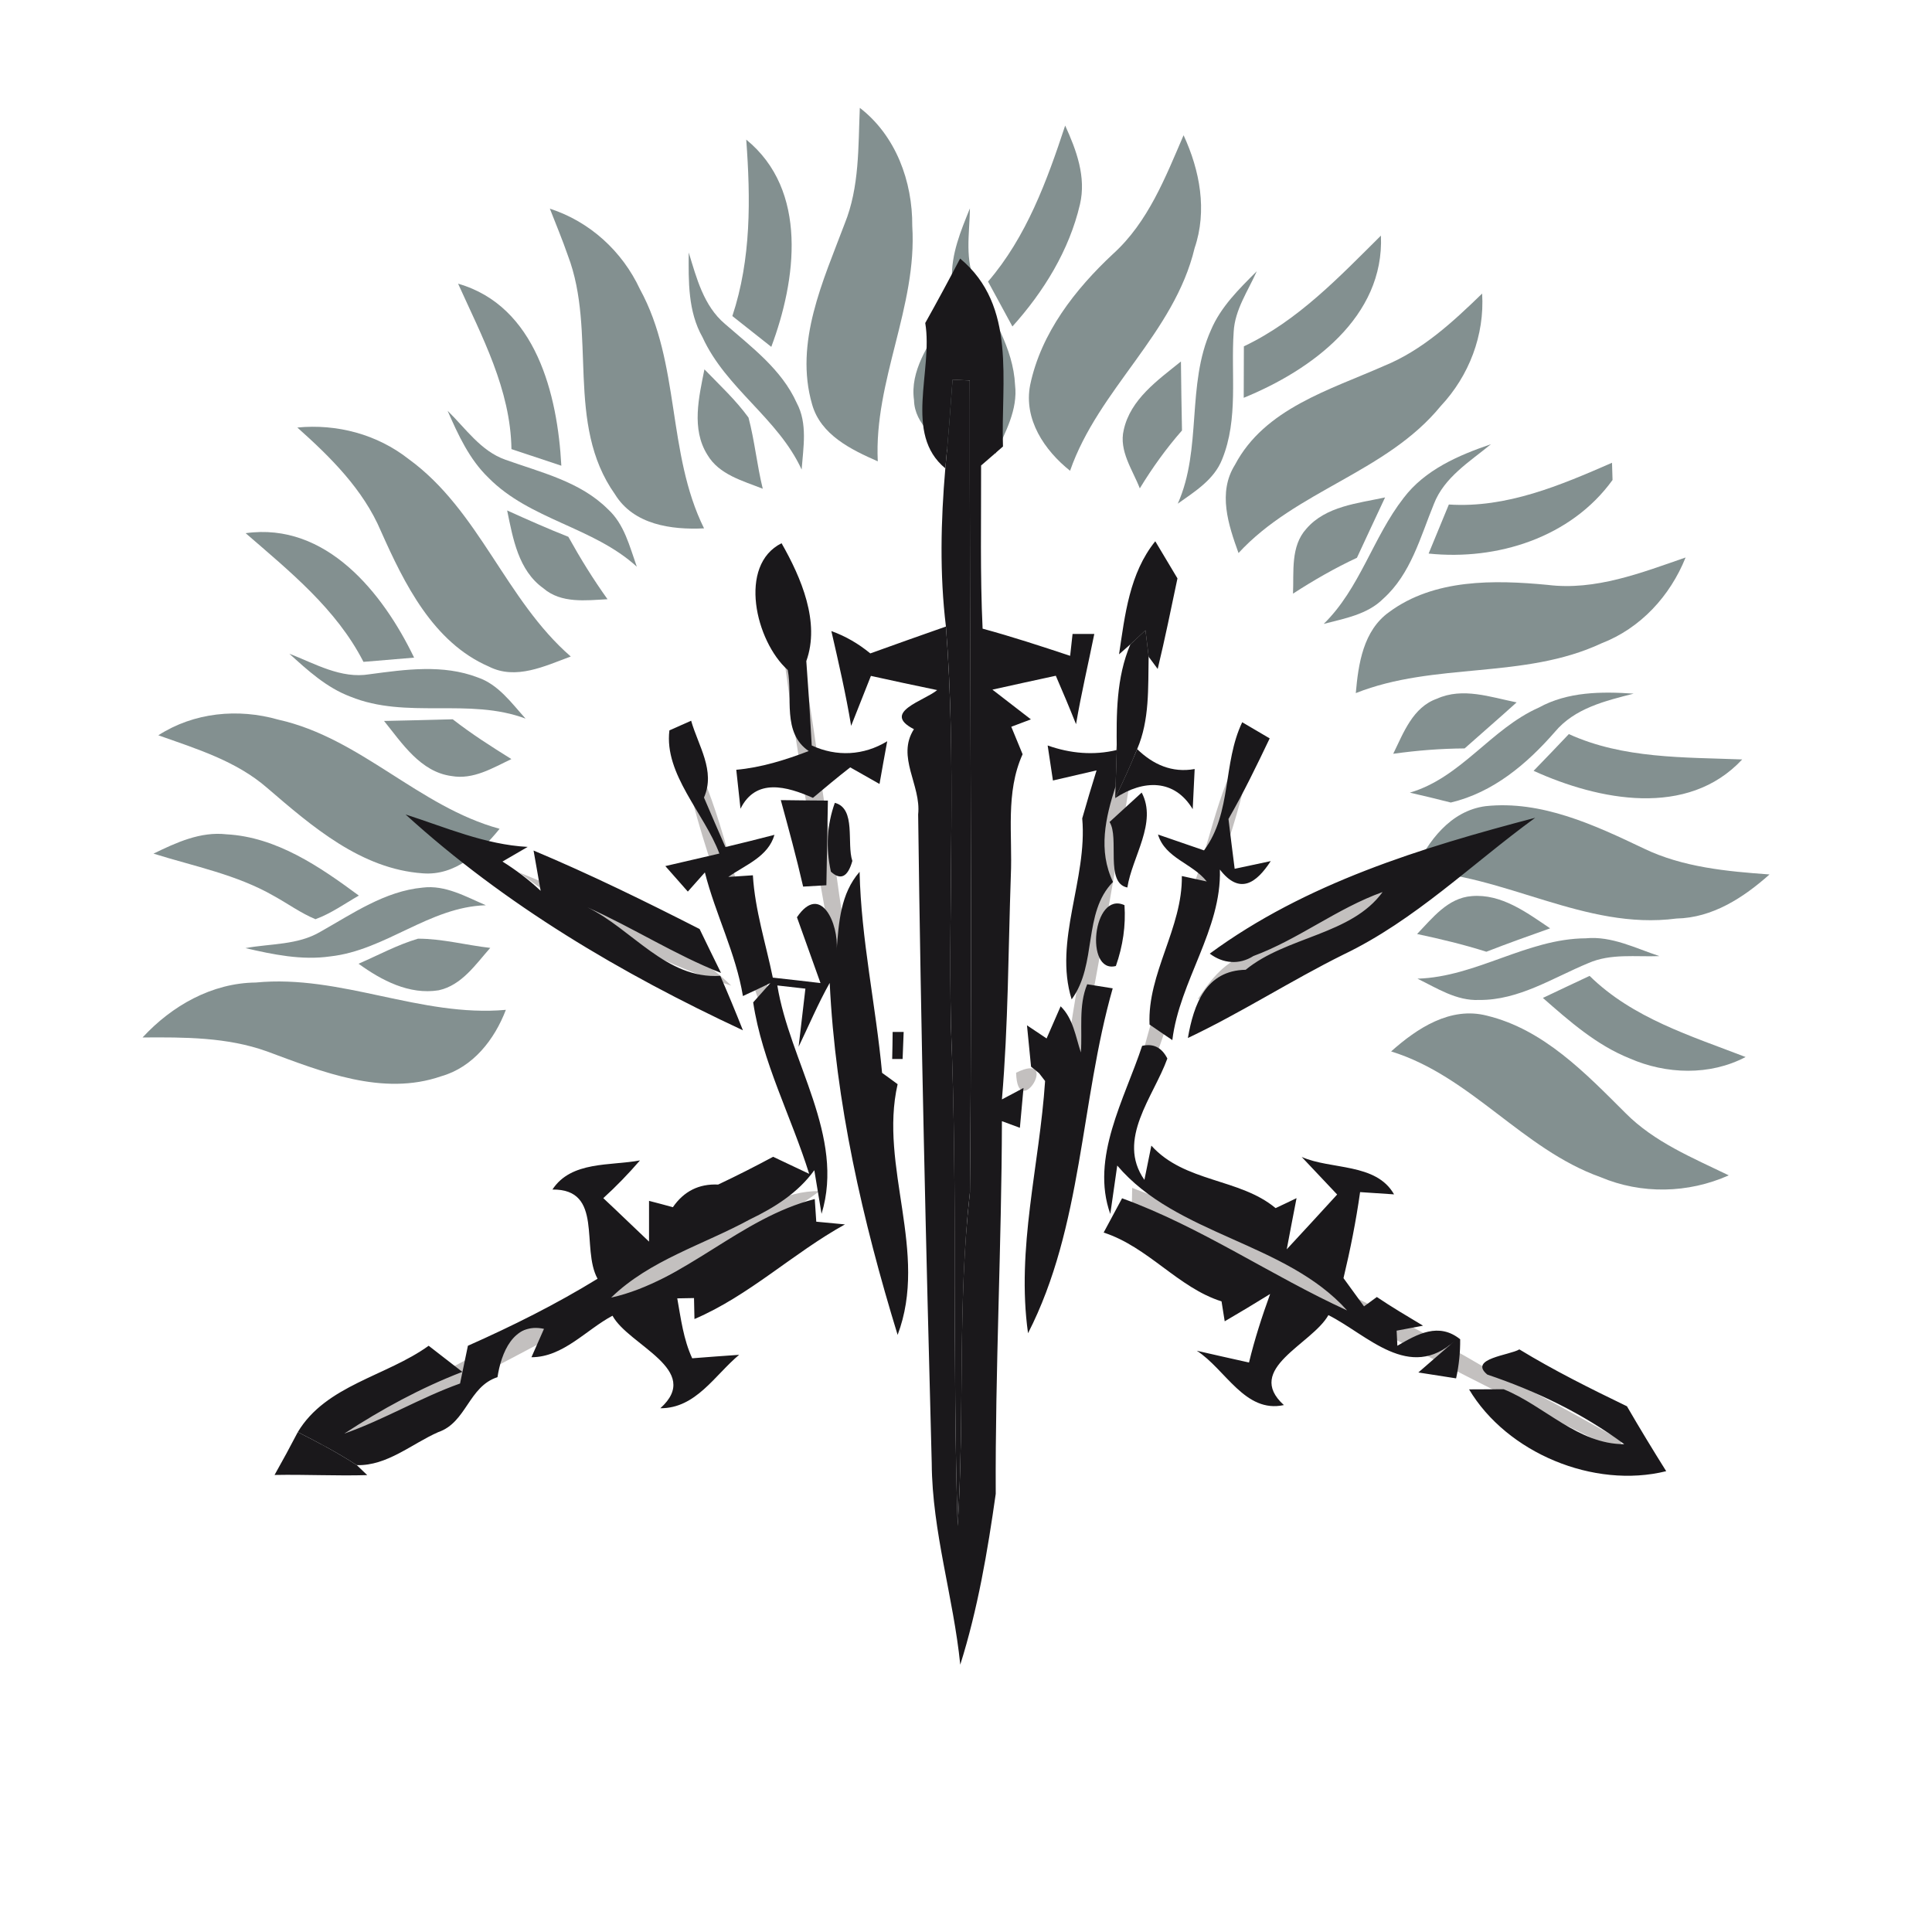 <svg xmlns="http://www.w3.org/2000/svg" width="512" height="512" shape-rendering="geometricPrecision"><g transform="scale(2,2)" stroke-width=".05%"><g fill="#839090"><path d=" M 113.93 14.29 C 118.71 17.98 120.92 24.04 120.88 29.95 C 121.55 40.64 115.79 50.43 116.31 61.13 C 112.78 59.58 108.75 57.63 107.61 53.59 C 105.23 45.38 109.08 37.20 111.92 29.65 C 113.90 24.77 113.71 19.45 113.93 14.29 Z"/><path d=" M 141.14 16.64 C 142.63 19.89 143.95 23.46 143.10 27.08 C 141.68 33.17 138.30 38.65 134.15 43.26 C 133.07 41.27 132.00 39.29 130.92 37.31 C 136.01 31.39 138.73 23.96 141.14 16.64 Z"/><path d=" M 98.88 18.50 C 107.13 25.22 105.51 37.12 102.20 45.96 C 100.48 44.60 98.76 43.23 97.04 41.88 C 99.55 34.32 99.46 26.34 98.88 18.50 Z"/><path d=" M 147.51 33.62 C 152.13 29.43 154.42 23.51 156.83 17.92 C 158.99 22.58 159.99 27.91 158.29 32.88 C 155.59 44.19 145.55 51.56 141.79 62.38 C 138.39 59.67 135.62 55.57 136.50 51.02 C 137.94 44.12 142.46 38.33 147.51 33.62 Z"/><path d=" M 72.86 27.65 C 78.15 29.36 82.45 33.29 84.79 38.31 C 90.18 48.14 88.34 60.02 93.29 70.01 C 88.96 70.22 83.97 69.54 81.49 65.50 C 74.84 56.13 79.15 44.05 75.24 33.84 C 74.52 31.75 73.66 29.71 72.86 27.65 Z"/><path d=" M 126.14 36.96 C 126.02 33.67 127.31 30.59 128.52 27.61 C 128.48 30.94 127.76 34.52 129.35 37.64 C 131.43 41.93 134.26 46.08 134.50 51.00 C 134.89 54.29 133.21 57.27 131.90 60.15 C 131.66 51.98 125.81 45.19 126.14 36.96 Z"/><path d=" M 164.82 45.89 C 171.98 42.50 177.45 36.70 182.98 31.22 C 183.45 42.01 173.75 49.06 164.80 52.71 C 164.80 50.43 164.81 48.16 164.82 45.89 Z"/><path d=" M 91.26 33.46 C 92.30 36.84 93.23 40.52 96.05 42.91 C 99.60 46.01 103.58 48.96 105.57 53.39 C 107.03 56.12 106.44 59.29 106.22 62.22 C 103.11 55.43 96.19 51.48 93.09 44.69 C 91.15 41.28 91.23 37.26 91.26 33.46 Z"/><path d=" M 160.46 43.73 C 161.76 40.65 164.20 38.27 166.53 35.94 C 165.38 38.54 163.63 41.02 163.47 43.95 C 163.08 49.58 164.13 55.48 161.94 60.86 C 160.88 63.56 158.32 65.13 156.06 66.74 C 159.31 59.44 157.18 51.01 160.46 43.73 Z"/><path d=" M 60.70 37.59 C 71.03 40.55 73.88 52.30 74.38 61.71 C 72.18 60.98 69.97 60.25 67.77 59.51 C 67.65 51.60 63.86 44.60 60.70 37.59 Z"/><path d=" M 183.40 48.48 C 188.48 46.41 192.52 42.65 196.39 38.90 C 196.73 44.41 194.66 49.80 190.90 53.81 C 183.71 62.60 171.75 64.98 164.11 73.28 C 162.77 69.56 161.33 65.27 163.64 61.59 C 167.57 54.13 176.22 51.66 183.40 48.48 Z"/><path d=" M 121.11 53.01 C 120.57 49.12 123.02 45.79 124.82 42.60 C 125.93 45.40 127.03 48.21 128.23 50.97 C 127.26 54.01 126.66 57.16 126.29 60.33 C 124.20 58.23 121.19 56.30 121.11 53.01 Z"/><path d=" M 148.90 56.97 C 149.79 52.90 153.43 50.36 156.48 47.90 C 156.52 50.95 156.55 53.99 156.62 57.04 C 154.53 59.42 152.68 62.00 151.03 64.71 C 150.07 62.24 148.24 59.74 148.90 56.97 Z"/><path d=" M 93.73 60.26 C 91.58 56.84 92.61 52.62 93.34 48.94 C 95.34 51.01 97.48 52.99 99.18 55.33 C 100.00 58.42 100.30 61.64 101.07 64.76 C 98.42 63.71 95.28 62.90 93.73 60.26 Z"/><path d=" M 59.31 54.43 C 61.69 56.75 63.71 59.78 66.98 60.92 C 71.70 62.61 76.89 63.81 80.55 67.47 C 82.73 69.45 83.43 72.42 84.38 75.09 C 78.61 69.82 70.22 68.89 64.72 63.30 C 62.18 60.85 60.70 57.60 59.31 54.43 Z"/><path d=" M 39.40 56.65 C 44.65 56.14 49.98 57.55 54.15 60.83 C 63.52 67.64 66.98 79.48 75.63 86.99 C 72.20 88.25 68.36 90.15 64.77 88.32 C 57.39 85.12 53.57 77.33 50.47 70.37 C 48.12 64.84 43.80 60.58 39.40 56.65 Z"/><path d=" M 185.98 65.99 C 188.81 62.25 193.25 60.33 197.56 58.86 C 194.75 61.18 191.36 63.23 189.99 66.80 C 188.20 71.17 186.95 76.04 183.30 79.32 C 181.20 81.43 178.15 81.95 175.40 82.67 C 180.21 77.96 181.91 71.22 185.98 65.99 Z"/><path d=" M 213.60 61.32 C 213.62 62.08 213.64 62.84 213.67 63.60 C 208.17 71.22 198.39 74.30 189.30 73.35 C 190.19 71.18 191.09 69.02 191.98 66.85 C 199.63 67.35 206.75 64.31 213.60 61.32 Z"/><path d=" M 173.11 70.05 C 175.70 67.06 179.91 66.70 183.53 65.91 C 182.29 68.58 181.03 71.23 179.80 73.91 C 176.86 75.28 174.05 76.90 171.33 78.66 C 171.46 75.76 170.98 72.39 173.11 70.05 Z"/><path d=" M 67.20 67.64 C 69.88 68.85 72.57 70.05 75.31 71.13 C 76.89 73.98 78.60 76.75 80.50 79.40 C 77.64 79.55 74.36 79.99 72.00 77.95 C 68.68 75.58 67.97 71.36 67.20 67.64 Z"/><path d=" M 32.55 70.65 C 43.22 69.15 50.75 78.57 54.87 87.14 C 52.63 87.32 50.39 87.51 48.16 87.70 C 44.57 80.68 38.38 75.71 32.55 70.65 Z"/><path d=" M 205.06 77.50 C 211.40 78.29 217.48 75.90 223.35 73.87 C 221.30 78.98 217.38 83.25 212.19 85.25 C 201.92 90.05 190.10 87.69 179.65 91.84 C 179.99 87.94 180.64 83.55 184.07 81.10 C 190.05 76.68 198.00 76.83 205.06 77.50 Z"/><path d=" M 38.34 86.62 C 41.75 87.94 45.18 89.98 48.98 89.34 C 53.71 88.71 58.69 88.00 63.29 89.76 C 66.04 90.69 67.77 93.15 69.64 95.22 C 62.13 92.40 53.86 95.35 46.41 92.30 C 43.28 91.12 40.77 88.83 38.34 86.62 Z"/><path d=" M 203.90 93.76 C 207.74 91.64 212.21 91.62 216.47 91.91 C 212.70 92.87 208.64 93.85 206.03 96.98 C 202.32 101.23 197.87 105.00 192.24 106.34 C 190.43 105.88 188.63 105.44 186.81 105.03 C 193.61 103.04 197.55 96.57 203.90 93.76 Z"/><path d=" M 190.41 92.58 C 193.83 91.04 197.51 92.38 200.96 93.07 C 198.69 95.13 196.36 97.13 194.07 99.17 C 190.90 99.19 187.75 99.44 184.61 99.88 C 185.97 97.10 187.21 93.70 190.41 92.58 Z"/><path d=" M 20.98 97.43 C 25.70 94.39 31.54 93.83 36.89 95.36 C 47.79 97.79 55.49 106.90 66.20 109.82 C 63.68 112.92 60.34 116.07 56.01 115.72 C 47.84 115.15 41.35 109.51 35.41 104.41 C 31.31 100.83 26.02 99.22 20.98 97.43 Z"/><path d=" M 50.89 95.53 C 53.92 95.46 56.96 95.40 59.99 95.31 C 62.46 97.24 65.10 98.92 67.76 100.58 C 65.28 101.76 62.72 103.34 59.84 102.83 C 55.72 102.29 53.28 98.49 50.89 95.53 Z"/><path d=" M 203.21 102.14 C 204.78 100.53 206.33 98.90 207.88 97.27 C 215.08 100.55 223.11 100.33 230.85 100.63 C 223.60 108.42 211.83 106.05 203.21 102.14 Z"/><path d=" M 187.37 115.40 C 189.24 111.45 192.17 107.44 196.85 106.82 C 204.26 106.03 211.31 109.33 217.83 112.44 C 223.01 114.93 228.82 115.46 234.47 115.87 C 231.02 118.94 226.92 121.62 222.14 121.71 C 210.00 123.31 199.30 115.78 187.37 115.40 Z"/><path d=" M 20.34 113.11 C 23.36 111.64 26.56 110.16 30.01 110.55 C 36.64 110.91 42.37 114.84 47.55 118.67 C 45.66 119.75 43.86 121.05 41.80 121.80 C 39.85 120.99 38.13 119.73 36.29 118.72 C 31.36 115.88 25.71 114.79 20.34 113.11 Z"/><path d=" M 42.46 123.46 C 46.74 121.05 50.99 118.08 56.02 117.61 C 59.02 117.24 61.73 118.82 64.38 119.95 C 56.87 120.17 51.10 125.92 43.75 126.73 C 39.97 127.27 36.19 126.48 32.52 125.63 C 35.84 125.02 39.46 125.24 42.46 123.46 Z"/><path d=" M 187.77 123.76 C 189.80 121.66 191.83 118.98 195.00 118.74 C 198.95 118.40 202.30 120.92 205.40 123.01 C 202.57 124.01 199.75 125.02 196.95 126.11 C 193.93 125.15 190.86 124.42 187.77 123.76 Z"/><path d=" M 55.39 124.38 C 58.61 124.38 61.77 125.24 64.96 125.60 C 63.02 127.79 61.18 130.56 58.12 131.22 C 54.22 131.84 50.56 129.91 47.51 127.70 C 50.12 126.57 52.65 125.19 55.39 124.38 Z"/><path d=" M 187.82 129.68 C 195.64 129.44 202.30 124.38 210.13 124.33 C 213.55 124.00 216.72 125.65 219.88 126.69 C 216.74 126.81 213.43 126.31 210.46 127.62 C 205.76 129.56 201.26 132.55 195.99 132.50 C 192.99 132.64 190.40 130.93 187.82 129.68 Z"/><path d=" M 18.89 137.47 C 22.77 133.27 28.07 130.25 33.89 130.19 C 45.17 129.09 55.73 134.82 67.03 133.81 C 65.52 137.76 62.68 141.41 58.46 142.61 C 50.70 145.30 42.63 142.00 35.36 139.31 C 30.09 137.42 24.42 137.43 18.89 137.47 Z"/><path d=" M 204.44 132.23 C 206.50 131.26 208.56 130.27 210.63 129.31 C 216.34 134.92 224.05 137.26 231.30 140.06 C 226.56 142.56 220.77 142.36 215.93 140.24 C 211.54 138.48 207.95 135.31 204.44 132.23 Z"/><path d=" M 184.33 139.32 C 187.76 136.26 192.18 133.33 197.02 134.58 C 204.55 136.40 210.10 142.22 215.40 147.50 C 219.21 151.34 224.29 153.42 229.07 155.74 C 223.70 158.14 217.49 158.27 212.06 155.97 C 201.72 152.28 194.90 142.58 184.33 139.32 Z"/></g></g><g transform="scale(4,4)" stroke-width=".05%"><g fill="#c3c0bf"><path d="M63.48 18.86c1.05 6.34.88 12.78.96 19.18-.19 20.4-.07 40.81-.96 61.19-.44-21.07-.54-42.15-.48-63.23-.13-5.72.07-11.43.48-17.14z"/><path d="M51.12 36.64c2.62 6.72 2.87 14.05 4.26 21.07 1.13 8.45 3.21 16.83 3.29 25.39-2.38-15.51-5.98-30.83-7.55-46.46z"/><path d="M73.72 50.94c.85-4.8 1.2-9.77 3.21-14.27-1.69 15.6-4.96 30.98-7.68 46.42.5-10.82 2.97-21.44 4.47-32.15z"/><path d="M44.91 48.36c2.56 3.85 3.23 8.5 4.77 12.78.3 1.8 1.9 3.93.75 5.66-1.99-6.1-4.59-12.06-5.52-18.44z"/><path d="M79.24 58.21c1.15-3.33 1.71-6.98 3.91-9.85-.67 5.08-2.67 9.83-4.24 14.67-1.3 3.56-2.11 7.33-4.03 10.64.88-5.3 2.87-10.32 4.36-15.46z"/><path d="M34.39 57.8c4.85 2.04 10.19 3.83 14.06 7.5-5.09-1.55-9.83-4.31-14.06-7.5z"/><path d="M82.36 63.32c3.94-1.95 7.75-4.25 11.99-5.5-4.63 3.41-9.88 5.85-15.01 8.4.77-1.18 1.66-2.35 3.02-2.9z"/><path d="M53.31 67.3c.41.41.41.41 0 0z"/><path d="M51.22 68.17c2.38 1.48 1.95 5.55 2.79 8.16-1.41-2.48-3.06-5.2-2.79-8.16z"/><path d="M74.29 68.26c.41.4.41.4 0 0z"/><path d="M67.32 71.07c3.01-1.49.09 3.34 0 0z"/><path d="M67.35 75.32c.44.42.44.42 0 0z"/><path d="M48.18 81.19c1.9-1.09 3.85-2.29 6.12-2.28-2.64 1.99-5.71 3.26-8.61 4.82-1.3.7-2.59 1.4-3.89 2.1-7.03 3.6-13.89 7.62-21.3 10.42 6.56-4.6 13.94-7.87 21.04-11.55 1.54-.86 3.1-1.71 4.66-2.55.5-.24 1.49-.72 1.98-.96z"/><path d="M75.01 78.7l2.48.96c6.95 3.75 14.18 6.99 20.98 11 3.07 1.46 6.02 3.14 8.99 4.8l-.22.7c-2.29-1.16-4.61-2.29-6.93-3.39-8.48-4.26-16.84-8.78-25.32-13.04l.02-1.03z"/></g><g fill="#1a181b"><path d="M63.61 17.13c3.78 3.14 2.69 8.15 2.84 12.45-.36.32-1.09.95-1.45 1.26.01 3.61-.07 7.21.1 10.81 1.95.53 3.87 1.16 5.8 1.8l.16-1.45h1.44c-.4 1.99-.87 3.97-1.21 5.98-.43-1.08-.88-2.15-1.34-3.21-1.4.3-2.8.61-4.2.92.64.49 1.91 1.48 2.55 1.97l-1.3.49c.19.46.57 1.37.75 1.82-1.15 2.54-.66 5.35-.78 8.04-.17 4.94-.17 9.9-.59 14.83l1.43-.76-.24 2.64-1.19-.44c-.02 8.23-.45 16.46-.41 24.69-.54 3.81-1.19 7.64-2.35 11.32-.45-4.47-1.86-8.81-1.89-13.33-.38-14.33-.72-28.66-.9-43 .21-1.95-1.46-3.81-.28-5.65-2.19-1.12.7-1.88 1.54-2.59-1.47-.3-2.93-.62-4.39-.94-.44 1.1-.87 2.21-1.31 3.31-.35-2.11-.83-4.19-1.31-6.28.95.34 1.8.84 2.58 1.48 1.66-.6 3.33-1.19 5.01-1.78.69 8.8.16 17.63.33 26.44.46 11.05.08 22.1.45 33.15.46-7.36-.02-14.76.81-22.11.17-17.92-.03-35.86-.01-53.78l-1.14-.06c-.14 1.96-.29 3.92-.48 5.88-2.78-2.29-.8-6.47-1.33-9.63.79-1.41 1.56-2.84 2.31-4.27zM74.14 43.35c.39-2.61.69-5.37 2.4-7.49.37.61 1.1 1.85 1.47 2.46-.42 2-.83 4.01-1.31 6l-.6-.81c-.05-.43-.15-1.31-.21-1.75-.25.23-.75.7-1 .93l-.75.66zM82.3 47.85l1.82 1.07c-.86 1.8-1.73 3.6-2.73 5.34.13 1.1.27 2.2.41 3.3l2.39-.51c-.95 1.46-2.06 2.26-3.37.56.12 3.97-2.67 7.38-3.15 11.3-.38-.26-1.14-.77-1.51-1.03-.15-3.4 2.19-6.4 2.14-9.84l1.65.36c-.95-1.21-2.75-1.53-3.23-3.11.76.26 2.28.79 3.05 1.05 1.87-2.53 1.22-5.75 2.53-8.49z"/><path d="M69.41 49.39c1.5.53 3.04.67 4.58.3l-.08 2.41c-.67 2.07-1.17 4.25-.17 6.33-2.02 2.05-1.03 5.46-2.74 7.78-1.21-3.87 1.06-7.96.7-11.99.3-1.06.62-2.12.95-3.18-.73.17-2.17.5-2.89.67l-.35-2.32z"/><path d="M73.88 52.88c.52-1.07 1.01-2.15 1.46-3.25 1.05 1.02 2.31 1.59 3.81 1.32-.03.67-.1 2-.13 2.66-1.2-2-3.25-1.98-5.14-.73zM51.73 53.01c.78.01 2.34.03 3.12.03-.02 1.4-.07 4.21-.1 5.61-.38.02-1.15.07-1.54.09-.44-1.92-.96-3.83-1.48-5.73z"/><path d="M55.31 53.19c1.43.37.77 2.69 1.16 3.85-.3 1.07-.78 1.3-1.42.71-.35-1.59-.26-3.11.26-4.56zM73.51 54.46l2.13-1.95c1.05 1.99-.63 4.24-.95 6.29-1.5-.29-.51-3.31-1.18-4.34zM26.87 53.96c2.65.85 5.26 2 8.09 2.15-.56.32-1.11.64-1.67.97.9.56 1.75 1.21 2.53 1.94-.12-.67-.35-2.01-.47-2.67 3.74 1.57 7.39 3.36 11 5.2.35.73 1.06 2.18 1.42 2.91-3.07-1.21-5.85-3.01-8.86-4.35 2.97 1.44 5.23 4.78 8.81 4.54.52 1.19 1.02 2.4 1.5 3.61-8.06-3.76-15.75-8.29-22.35-14.3m10.39 5.3c.56.53.56.53 0 0zM80.15 63.18c6.35-4.67 14.02-7.02 21.56-9-4.2 3.06-7.96 6.79-12.7 9.06-3.49 1.73-6.78 3.86-10.31 5.53.39-2.24 1.19-4.47 3.83-4.52 2.71-2.22 7-2.3 9.07-5.15-3.02 1.08-5.56 3.13-8.56 4.24-.94.6-2.02.5-2.89-.16zM73.93 64c-2.08.54-1.54-5 .57-4.03.09 1.35-.1 2.69-.57 4.03zM75.67 69.29c.75-.17 1.3.11 1.67.84-.91 2.53-3.4 5.36-1.52 8.04l.46-2.27c2.2 2.45 5.85 2.15 8.23 4.14.35-.16 1.04-.49 1.39-.66-.17.85-.49 2.55-.65 3.39 1.11-1.2 2.23-2.41 3.34-3.63-.59-.62-1.76-1.87-2.35-2.49 1.94.86 4.93.38 6.12 2.48-.56-.04-1.69-.11-2.25-.15-.27 1.92-.65 3.82-1.1 5.7.34.47 1.02 1.4 1.36 1.87l.85-.62c.99.67 2.03 1.28 3.06 1.9l-1.75.33.05 1c1.33-.78 2.74-1.57 4.16-.43.01.86-.08 1.73-.27 2.59-.62-.1-1.87-.29-2.5-.39l2.44-2.12c-3.04 2.78-5.81-.38-8.4-1.68-1.09 1.94-5.6 3.55-2.95 5.96-2.58.56-3.87-2.38-5.77-3.6 1.15.27 2.31.52 3.46.78.37-1.54.86-3.05 1.4-4.54-1 .62-2 1.22-3.01 1.81l-.21-1.32c-2.88-.91-4.85-3.6-7.81-4.56.3-.57.92-1.7 1.22-2.27 5.23 1.9 9.86 5.12 14.91 7.43-4.06-4.53-11.29-4.96-15.23-9.6l-.46 3.21c-1.33-3.73.95-7.62 2.11-11.14zM98.54 91.07c-1.29-1.06 1.52-1.29 2.12-1.67 2.3 1.4 4.71 2.6 7.13 3.77.84 1.45 1.71 2.88 2.6 4.3-4.81 1.19-10.56-1.22-13.06-5.42.57 0 1.72-.01 2.29-.01 2.71 1.1 4.93 3.65 7.99 3.64-2.76-2.04-5.84-3.52-9.07-4.61zM18.19 97.72c.53-.94 1.04-1.88 1.54-2.84 1.33.67 2.65 1.37 3.91 2.19l.69.66c-2.05.06-4.1-.05-6.14-.01z"/><path d="M63.11 25.15l1.14.06c-.02 17.92.18 35.86.01 53.78-.83 7.35-.35 14.75-.81 22.11-.37-11.05.01-22.1-.45-33.15-.17-8.81.36-17.64-.33-26.44-.42-3.47-.34-6.99-.04-10.48.19-1.96.34-3.92.48-5.88z"/><path d="M52.19 44.39c-2.14-1.92-3.31-6.95-.41-8.4 1.3 2.28 2.57 5.23 1.64 7.81.14 1.86.26 3.73.36 5.59 1.65.76 3.44.67 5-.28-.13.71-.39 2.12-.51 2.83-.49-.28-1.45-.82-1.94-1.1-.84.65-1.66 1.34-2.47 2.02-1.73-.76-3.78-1.34-4.8.72L48.78 51c1.66-.15 3.25-.65 4.8-1.24-1.79-1.23-1.04-3.56-1.39-5.37z"/><path d="M74.89 42.69c.25-.23.75-.7 1-.93.06.44.16 1.32.21 1.75-.04 2.05.07 4.19-.76 6.12-.45 1.1-.94 2.18-1.46 3.25l.03-.78.08-2.41c-.03-2.37-.04-4.79.9-7z"/><path d="M59.14 68.37h.73c-.02.45-.05 1.34-.07 1.79h-.69c.01-.45.03-1.35.03-1.79z"/><path d="M44.35 48.39l1.44-.64c.47 1.66 1.63 3.32.85 5.09.47 1.1.94 2.19 1.42 3.28 1.09-.26 2.17-.53 3.25-.81-.42 1.46-1.93 1.99-3.06 2.79l1.63-.11c.14 2.32.86 4.53 1.32 6.78 1.05.12 2.11.23 3.16.36l-1.56-4.36c1.58-2.32 2.78.47 2.63 2.16.14-1.82.26-3.73 1.52-5.17.1 4.48 1.08 8.87 1.49 13.32.26.19.78.56 1.03.75-1.25 5.45 2.07 11.14 0 16.61-2.32-7.56-4.12-15.41-4.5-23.32-.77 1.37-1.38 2.82-2.06 4.23.11-.96.34-2.89.45-3.85l-1.86-.21c.82 5.05 4.5 10 2.93 15.13l-.48-2.89c-1.08 1.5-2.63 2.47-4.27 3.26-3.08 1.68-6.63 2.69-9.19 5.18 4.92-1.1 8.54-5.28 13.49-6.53l.1 1.5 1.9.18c-3.45 1.91-6.33 4.71-9.97 6.27L45.98 86l-1.11.02c.24 1.34.41 2.72.99 3.97.77-.06 2.33-.18 3.11-.23-1.62 1.35-2.86 3.55-5.22 3.54 2.83-2.55-2.1-4.16-3.17-6.13-1.75.93-3.27 2.75-5.37 2.75.21-.47.62-1.41.83-1.88-2.05-.45-2.84 1.63-3.08 3.2-1.92.62-2.05 3-3.92 3.64-1.77.78-3.38 2.24-5.4 2.19-1.26-.82-2.58-1.52-3.91-2.19 1.86-3.11 5.87-3.7 8.67-5.72.74.58 1.49 1.15 2.23 1.73-2.75 1.06-5.36 2.48-7.82 4.09 2.63-.92 5.04-2.38 7.67-3.32.13-.62.39-1.87.52-2.5 2.95-1.31 5.84-2.75 8.59-4.44-1.12-2.03.43-5.95-2.99-5.91 1.25-1.91 3.85-1.56 5.8-1.93-.76.88-1.57 1.72-2.43 2.5 1.02.95 2.02 1.93 3.03 2.88v-2.7c.4.1 1.18.31 1.58.42.73-1.06 1.73-1.56 3-1.5 1.23-.58 2.45-1.2 3.64-1.84.6.28 1.8.85 2.39 1.13-1.18-3.78-3.12-7.43-3.71-11.36.29-.32.86-.96 1.14-1.28-.45.22-1.36.65-1.82.86-.47-2.84-1.82-5.42-2.52-8.19-.28.32-.84.95-1.13 1.27-.49-.56-.99-1.13-1.49-1.69.9-.21 2.69-.62 3.58-.83-1-2.67-3.67-5.26-3.31-8.16M38.92 86.2c.65.65.65.65 0 0m-1.9 1.01c.65.64.65.64 0 0zM72.03 65.21c.42.07 1.26.2 1.69.27-2.15 7.53-1.99 15.78-5.61 22.85-.79-5.63.76-11.13 1.13-16.71l-.4-.52-.53-.43c-.07-.68-.2-2.05-.27-2.74l1.3.87c.23-.53.69-1.59.93-2.13.83.81.99 2 1.34 3.06.11-1.51-.17-3.09.42-4.52z"/><path d="M38.92 86.2c.65.65.65.65 0 0zM37.02 87.21c.65.64.65.64 0 0z"/></g></g></svg>